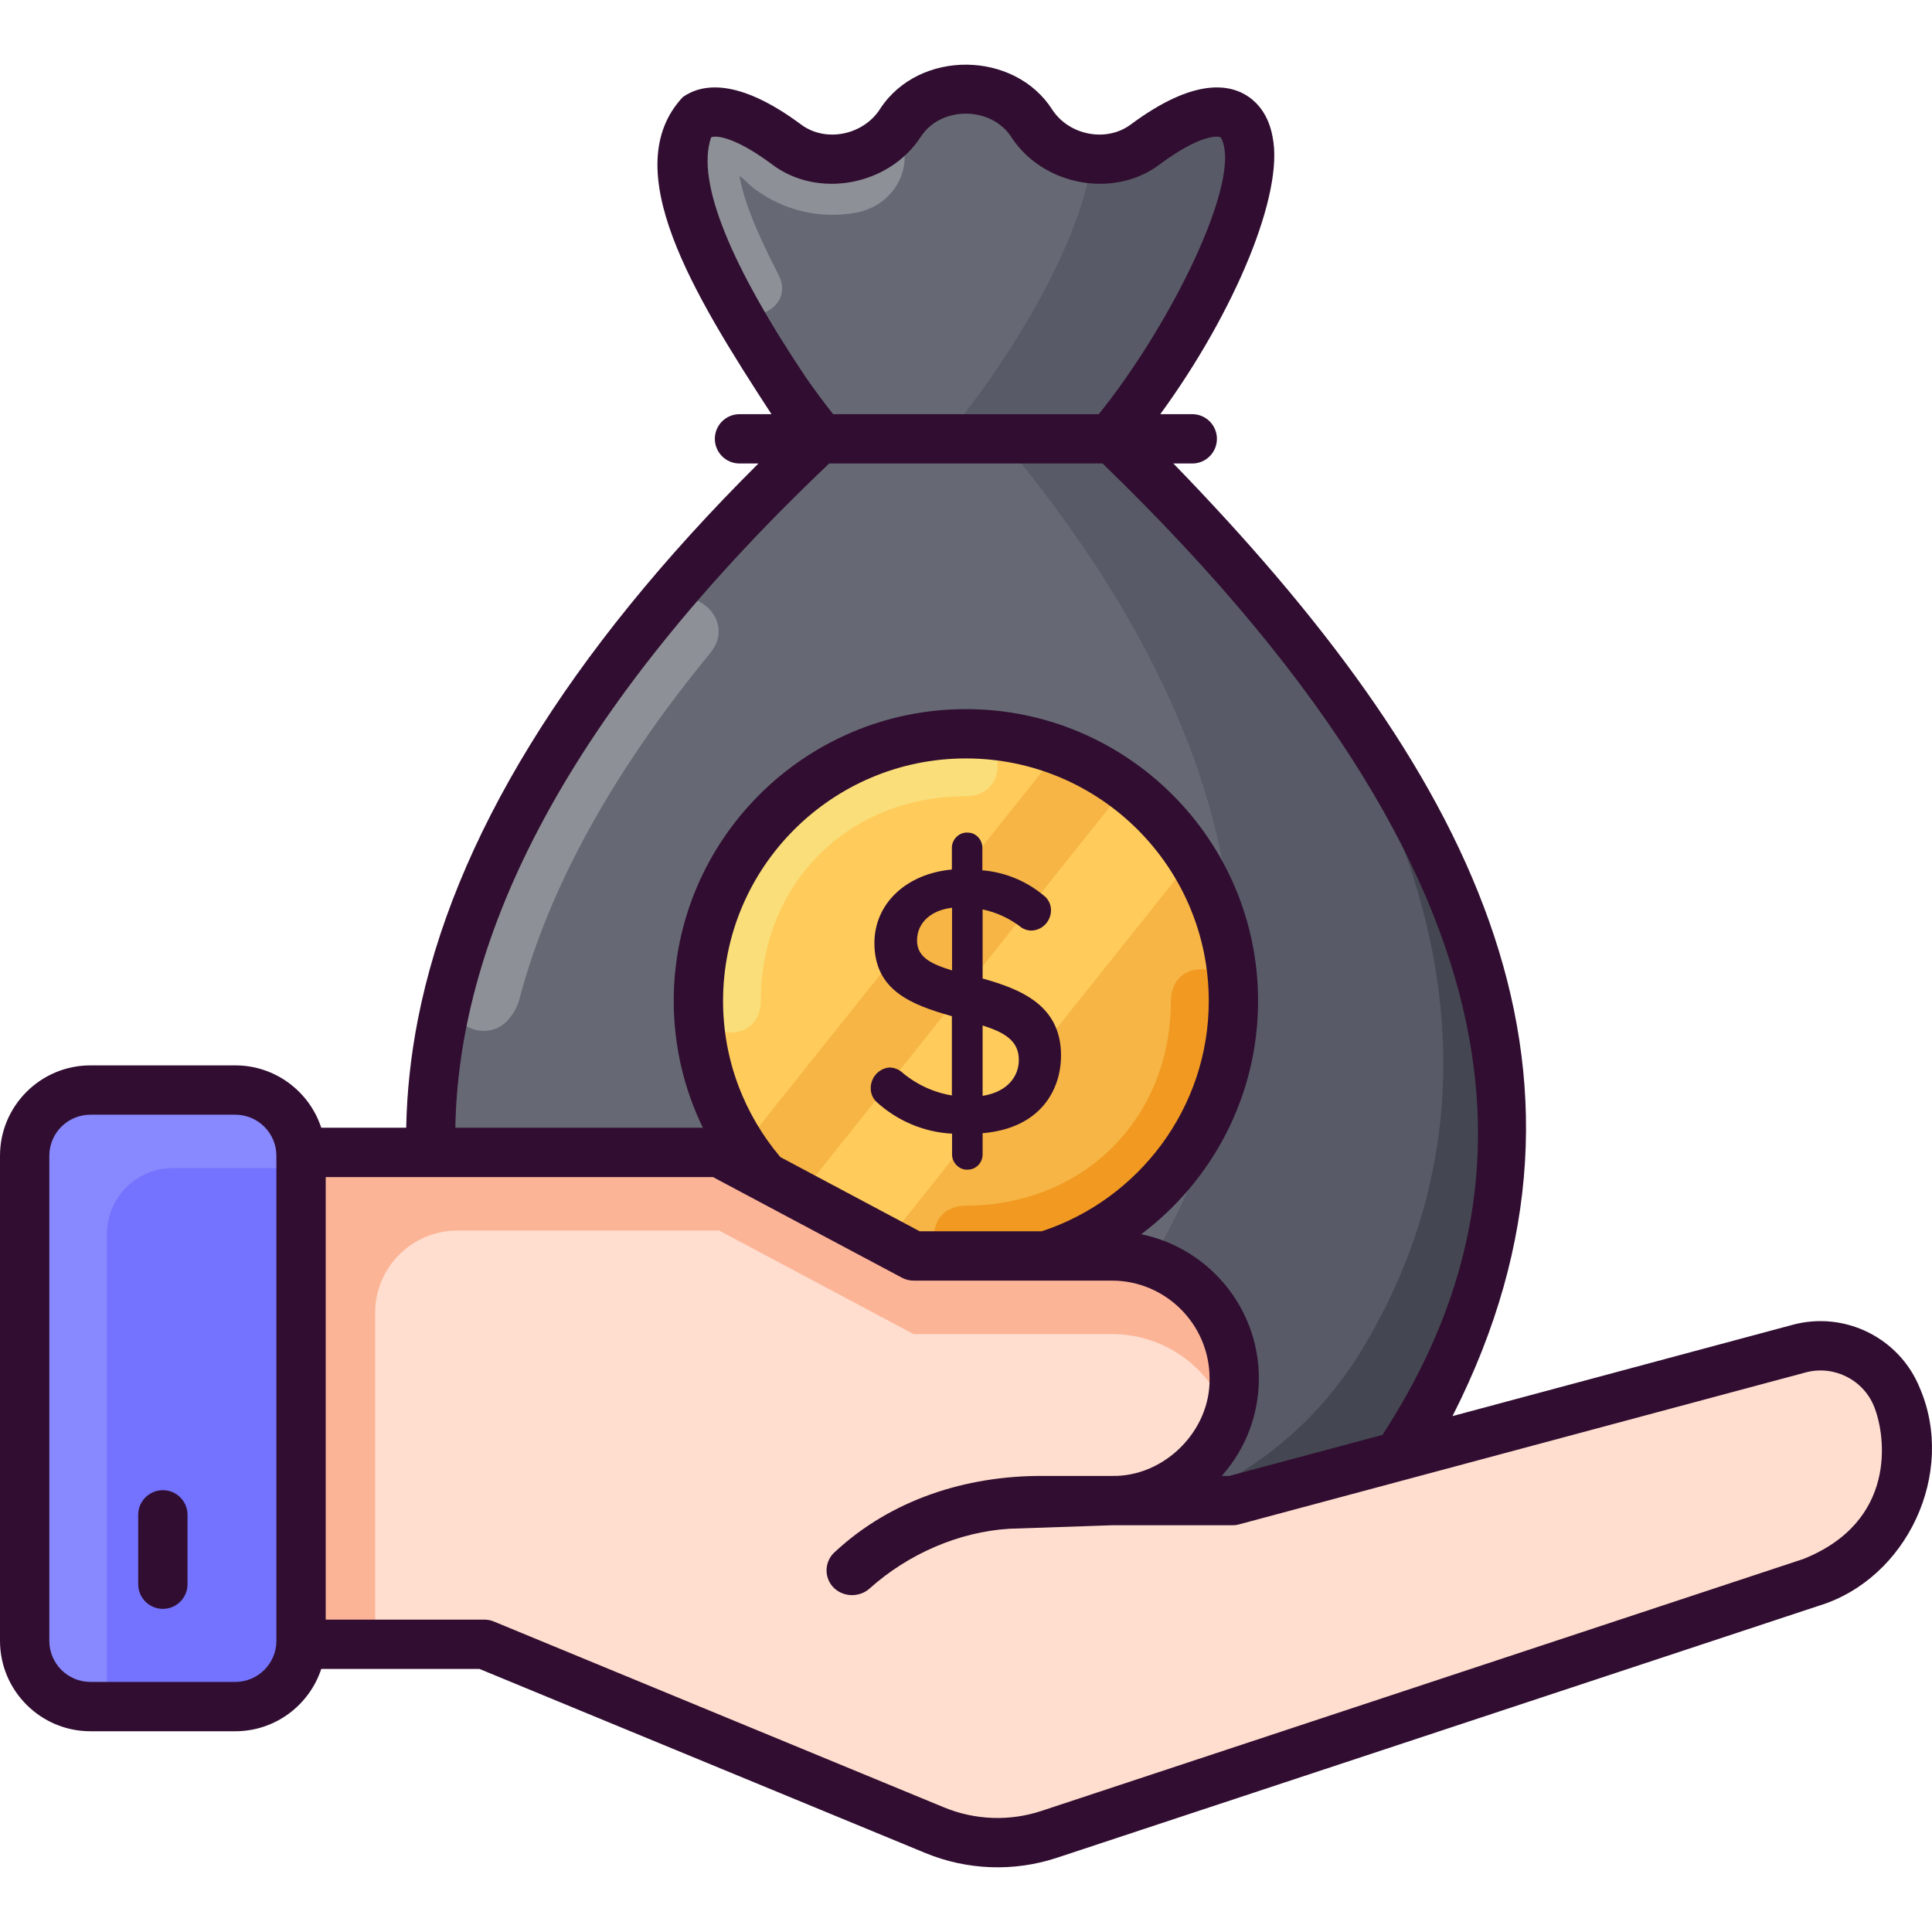 <svg width="32" height="32" viewBox="0 0 32 32" fill="none" xmlns="http://www.w3.org/2000/svg">
<path d="M20.453 1.942C20.152 1.732 19.616 1.914 18.982 2.383C18.377 2.83 17.526 2.673 17.096 2.054C17.09 2.046 17.084 2.037 17.078 2.028C16.556 1.285 15.441 1.285 14.918 2.028C14.912 2.037 14.906 2.046 14.9 2.054C14.471 2.673 13.62 2.83 13.014 2.383C12.38 1.914 11.844 1.732 11.544 1.942C10.907 2.387 11.566 4.423 13.016 6.491C13.655 7.403 14.342 8.168 14.964 8.701H17.033C17.655 8.168 18.341 7.403 18.981 6.491C20.43 4.423 21.089 2.387 20.453 1.942Z" fill="#666974"/>
<path d="M20.452 1.942C20.152 1.732 19.616 1.914 18.982 2.383C18.713 2.582 18.395 2.66 18.087 2.633C17.981 3.521 17.365 4.896 16.39 6.286C15.802 7.125 15.174 7.839 14.593 8.363C14.719 8.484 14.842 8.597 14.964 8.701H17.032C17.655 8.168 18.341 7.403 18.98 6.491C20.43 4.423 21.089 2.387 20.452 1.942Z" fill="#585B67"/>
<path d="M12.891 4.543C12.477 3.745 12.307 3.255 12.248 2.918C12.338 2.969 12.378 3.039 12.507 3.135C12.993 3.494 13.597 3.631 14.188 3.521C14.613 3.442 14.949 3.097 14.982 2.666C14.997 2.457 14.941 2.275 14.844 2.127C14.4 2.683 13.595 2.812 13.014 2.382C12.38 1.914 11.844 1.732 11.544 1.942C11.067 2.275 11.318 3.502 12.083 4.966C12.348 5.474 13.139 5.122 12.915 4.594C12.908 4.577 12.899 4.56 12.891 4.543Z" fill="#8D9096"/>
<path d="M18.426 7.268C26.454 14.821 25.42 20.431 23.515 23.576C22.412 25.397 20.523 26.462 18.526 26.462H13.473C11.424 26.462 9.507 25.331 8.403 23.444C6.55 20.275 5.653 14.717 13.571 7.268H18.426Z" fill="#666974"/>
<path d="M18.426 7.268H16.582C21.752 13.453 20.752 18.098 19.084 20.852C17.981 22.673 16.092 23.739 14.094 23.739H9.042C8.885 23.739 8.728 23.731 8.573 23.718C9.697 25.44 11.525 26.462 13.473 26.462H18.525C20.523 26.462 22.412 25.397 23.515 23.576C25.42 20.431 26.454 14.822 18.426 7.268Z" fill="#585B67"/>
<path d="M21.058 10.046C25.085 15.594 24.112 19.789 22.561 22.35C21.458 24.171 19.569 25.237 17.571 25.237H12.518C10.993 25.237 9.541 24.61 8.443 23.511C9.553 25.358 11.448 26.462 13.473 26.462H18.525C20.523 26.462 22.412 25.397 23.515 23.576C25.178 20.829 26.177 16.204 21.058 10.046Z" fill="#444751"/>
<path d="M8.604 16.545C9.088 14.708 10.15 12.782 11.76 10.821C11.772 10.805 11.784 10.79 11.796 10.774C12.206 10.194 11.341 9.558 10.889 10.105C8.98 12.416 7.932 14.511 7.457 16.37C7.309 16.95 8.062 17.333 8.438 16.867C8.515 16.772 8.573 16.664 8.604 16.545Z" fill="#8D9096"/>
<path d="M15.998 21.004C18.445 21.004 20.429 19.023 20.429 16.579C20.429 14.135 18.445 12.153 15.998 12.153C13.551 12.153 11.567 14.135 11.567 16.579C11.567 19.023 13.551 21.004 15.998 21.004Z" fill="#FFCB5B"/>
<path d="M17.541 12.429L12.294 19.007C12.527 19.36 12.809 19.678 13.13 19.951L18.649 13.032C18.313 12.781 17.94 12.577 17.541 12.429Z" fill="#F6B545"/>
<path d="M18.649 13.032L13.13 19.951C13.54 20.299 14.014 20.574 14.533 20.755L19.747 14.219C19.456 13.76 19.084 13.357 18.649 13.032Z" fill="#FFCB5B"/>
<path d="M19.747 14.219L14.533 20.756C14.992 20.916 15.485 21.004 15.998 21.004C18.445 21.004 20.429 19.023 20.429 16.579C20.429 15.711 20.178 14.902 19.747 14.219Z" fill="#F6B545"/>
<path d="M12.602 16.579C12.602 14.634 14.05 13.188 15.998 13.188C16.037 13.188 16.075 13.185 16.113 13.178C16.726 13.072 16.624 12.153 16.001 12.153C15.924 12.153 15.846 12.155 15.767 12.159C13.515 12.273 11.689 14.096 11.573 16.345C11.569 16.424 11.567 16.504 11.567 16.582C11.567 17.204 12.486 17.306 12.592 16.693C12.599 16.656 12.602 16.617 12.602 16.579Z" fill="#F9DE79"/>
<path d="M20.424 16.811C20.428 16.732 20.43 16.653 20.429 16.575C20.429 15.954 19.51 15.852 19.404 16.464C19.397 16.502 19.394 16.54 19.394 16.579C19.394 18.523 17.946 19.969 15.998 19.969C15.959 19.969 15.921 19.972 15.884 19.979C15.27 20.085 15.372 21.004 15.995 21.004C16.073 21.004 16.152 21.002 16.231 20.998C18.483 20.883 20.308 19.06 20.424 16.811Z" fill="#F19920"/>
<path d="M16.275 16.207V15.063C16.506 15.111 16.726 15.213 16.916 15.361C16.963 15.394 17.019 15.412 17.077 15.413C17.258 15.413 17.406 15.263 17.408 15.078C17.408 14.997 17.378 14.92 17.32 14.86C17.027 14.603 16.656 14.446 16.271 14.415V14.043C16.271 13.904 16.162 13.791 16.032 13.791C15.892 13.778 15.765 13.9 15.766 14.043V14.402C15.009 14.471 14.483 14.968 14.483 15.62C14.483 16.4 15.087 16.641 15.766 16.831V18.144C15.458 18.093 15.17 17.958 14.93 17.752C14.876 17.708 14.807 17.683 14.734 17.681C14.557 17.694 14.42 17.846 14.422 18.027C14.422 18.108 14.453 18.185 14.51 18.244C14.857 18.564 15.303 18.753 15.769 18.777V19.121C15.768 19.261 15.893 19.383 16.029 19.373C16.164 19.373 16.275 19.26 16.275 19.121V18.769C17.232 18.689 17.574 18.054 17.574 17.481C17.574 16.65 16.909 16.385 16.275 16.207ZM16.875 17.558C16.875 17.801 16.716 18.08 16.275 18.151V16.986C16.639 17.098 16.878 17.242 16.875 17.558ZM15.769 15.035V16.073C15.437 15.971 15.189 15.861 15.189 15.578C15.189 15.287 15.415 15.077 15.769 15.035Z" fill="#310E31"/>
<path d="M14.127 26.009C14.819 25.336 15.737 24.945 16.702 24.912L18.415 24.855C19.538 24.855 20.447 23.942 20.442 22.82C20.437 21.704 19.531 20.802 18.415 20.802H15.13L11.911 19.088H4.305V27.234H8.023L15.48 30.314C16.085 30.563 16.759 30.588 17.38 30.382L29.996 26.21C31.267 25.789 31.919 24.385 31.42 23.144C31.162 22.505 30.468 22.159 29.801 22.337L20.415 24.855H17.252C16.097 24.855 14.979 25.264 14.099 26.01" fill="#FFDECF"/>
<path d="M7.577 20.382H11.911L15.13 22.096H18.415C19.308 22.096 20.066 22.673 20.336 23.475C20.405 23.27 20.443 23.049 20.442 22.82C20.437 21.704 19.531 20.802 18.415 20.802H15.13L11.911 19.088H4.305V27.234H6.214V21.743C6.214 20.991 6.824 20.382 7.577 20.382Z" fill="#FCB497"/>
<path d="M3.897 28.267H1.498C0.896 28.267 0.409 27.779 0.409 27.177V19.143C0.409 18.542 0.896 18.054 1.498 18.054H3.897C4.499 18.054 4.987 18.542 4.987 19.143V27.177C4.987 27.779 4.499 28.267 3.897 28.267Z" fill="#7373FF"/>
<path d="M1.772 20.437C1.772 19.835 2.26 19.348 2.863 19.348H4.986V19.143C4.986 18.542 4.498 18.054 3.896 18.054H1.499C0.897 18.054 0.408 18.542 0.408 19.143V27.177C0.408 27.779 0.897 28.267 1.499 28.267H1.772V20.437H1.772Z" fill="#8888FF"/>
<path d="M31.799 22.992C31.465 22.162 30.56 21.711 29.695 21.942L24.058 23.455C27.002 17.66 24.276 12.664 19.435 7.677H19.748C19.973 7.677 20.156 7.494 20.156 7.268C20.156 7.043 19.973 6.86 19.748 6.86H19.218C20.458 5.161 21.268 3.205 21.079 2.273C21.014 1.903 20.829 1.707 20.687 1.607C20.372 1.387 19.779 1.286 18.74 2.054C18.335 2.365 17.712 2.245 17.432 1.821C16.806 0.834 15.229 0.818 14.584 1.793C14.311 2.236 13.672 2.374 13.257 2.054C12.218 1.286 11.624 1.387 11.31 1.607C10.208 2.785 11.474 4.858 12.778 6.86H12.249C12.023 6.86 11.84 7.043 11.84 7.268C11.84 7.494 12.023 7.677 12.249 7.677H12.562C9.402 10.82 7.505 13.913 6.922 16.882C6.803 17.49 6.739 18.089 6.728 18.679H5.321C5.125 18.08 4.561 17.646 3.897 17.646H1.498C0.672 17.646 0 18.317 0 19.143V27.177C0 28.003 0.672 28.675 1.498 28.675H3.897C4.561 28.675 5.124 28.241 5.321 27.643H7.942L15.325 30.691C16.02 30.978 16.795 31.006 17.508 30.77L30.124 26.597C31.589 26.15 32.403 24.399 31.799 22.992ZM4.578 27.177C4.578 27.553 4.273 27.858 3.897 27.858H1.498C1.122 27.858 0.817 27.553 0.817 27.177V19.143C0.817 18.768 1.122 18.463 1.498 18.463H3.897C4.273 18.463 4.578 18.768 4.578 19.143V27.177ZM13.351 6.256C12.123 4.422 11.522 3.021 11.778 2.276C11.822 2.246 12.12 2.229 12.772 2.711C13.539 3.305 14.73 3.074 15.253 2.263C15.592 1.745 16.438 1.759 16.761 2.287C17.291 3.081 18.467 3.298 19.225 2.711C19.877 2.229 20.175 2.246 20.219 2.276C20.602 2.943 19.387 5.391 18.198 6.86H13.799C13.646 6.665 13.496 6.464 13.351 6.256ZM13.734 7.677H18.262C25.967 15.131 25.201 20.215 22.898 23.766L20.361 24.446H20.236C20.636 23.997 20.853 23.424 20.851 22.818C20.846 21.648 20.008 20.669 18.902 20.443C20.076 19.56 20.838 18.157 20.838 16.579C20.838 13.913 18.667 11.745 15.998 11.745C13.33 11.745 11.159 13.913 11.159 16.579C11.159 17.331 11.333 18.044 11.642 18.679H7.542C7.593 15.748 9.115 12.059 13.734 7.677ZM17.255 20.394H15.233L12.925 19.165C12.334 18.466 11.976 17.564 11.976 16.579C11.976 14.364 13.78 12.562 15.998 12.562C18.217 12.562 20.021 14.364 20.021 16.579C20.021 18.355 18.859 19.866 17.255 20.394ZM29.868 25.822L17.251 29.994C16.724 30.169 16.15 30.148 15.636 29.936L8.179 26.857C8.13 26.836 8.077 26.826 8.023 26.826H5.395V19.496H11.809L14.939 21.163C14.998 21.195 15.064 21.211 15.131 21.211H18.416C19.304 21.211 20.03 21.933 20.034 22.822C20.056 23.694 19.288 24.464 18.416 24.446H17.253C15.999 24.444 14.763 24.838 13.835 25.699C13.663 25.845 13.641 26.102 13.787 26.274C13.947 26.46 14.238 26.468 14.413 26.302C15.041 25.742 15.876 25.373 16.716 25.321L18.422 25.263H20.415C20.451 25.263 20.487 25.259 20.521 25.249L29.907 22.732C30.373 22.607 30.861 22.85 31.041 23.297C31.24 23.791 31.42 25.203 29.868 25.822Z" fill="#310E31"/>
<path d="M2.698 26.648C2.472 26.648 2.289 26.465 2.289 26.239V25.09C2.289 24.865 2.472 24.682 2.698 24.682C2.923 24.682 3.106 24.865 3.106 25.09V26.239C3.106 26.465 2.923 26.648 2.698 26.648Z" fill="#310E31"/>
</svg>
